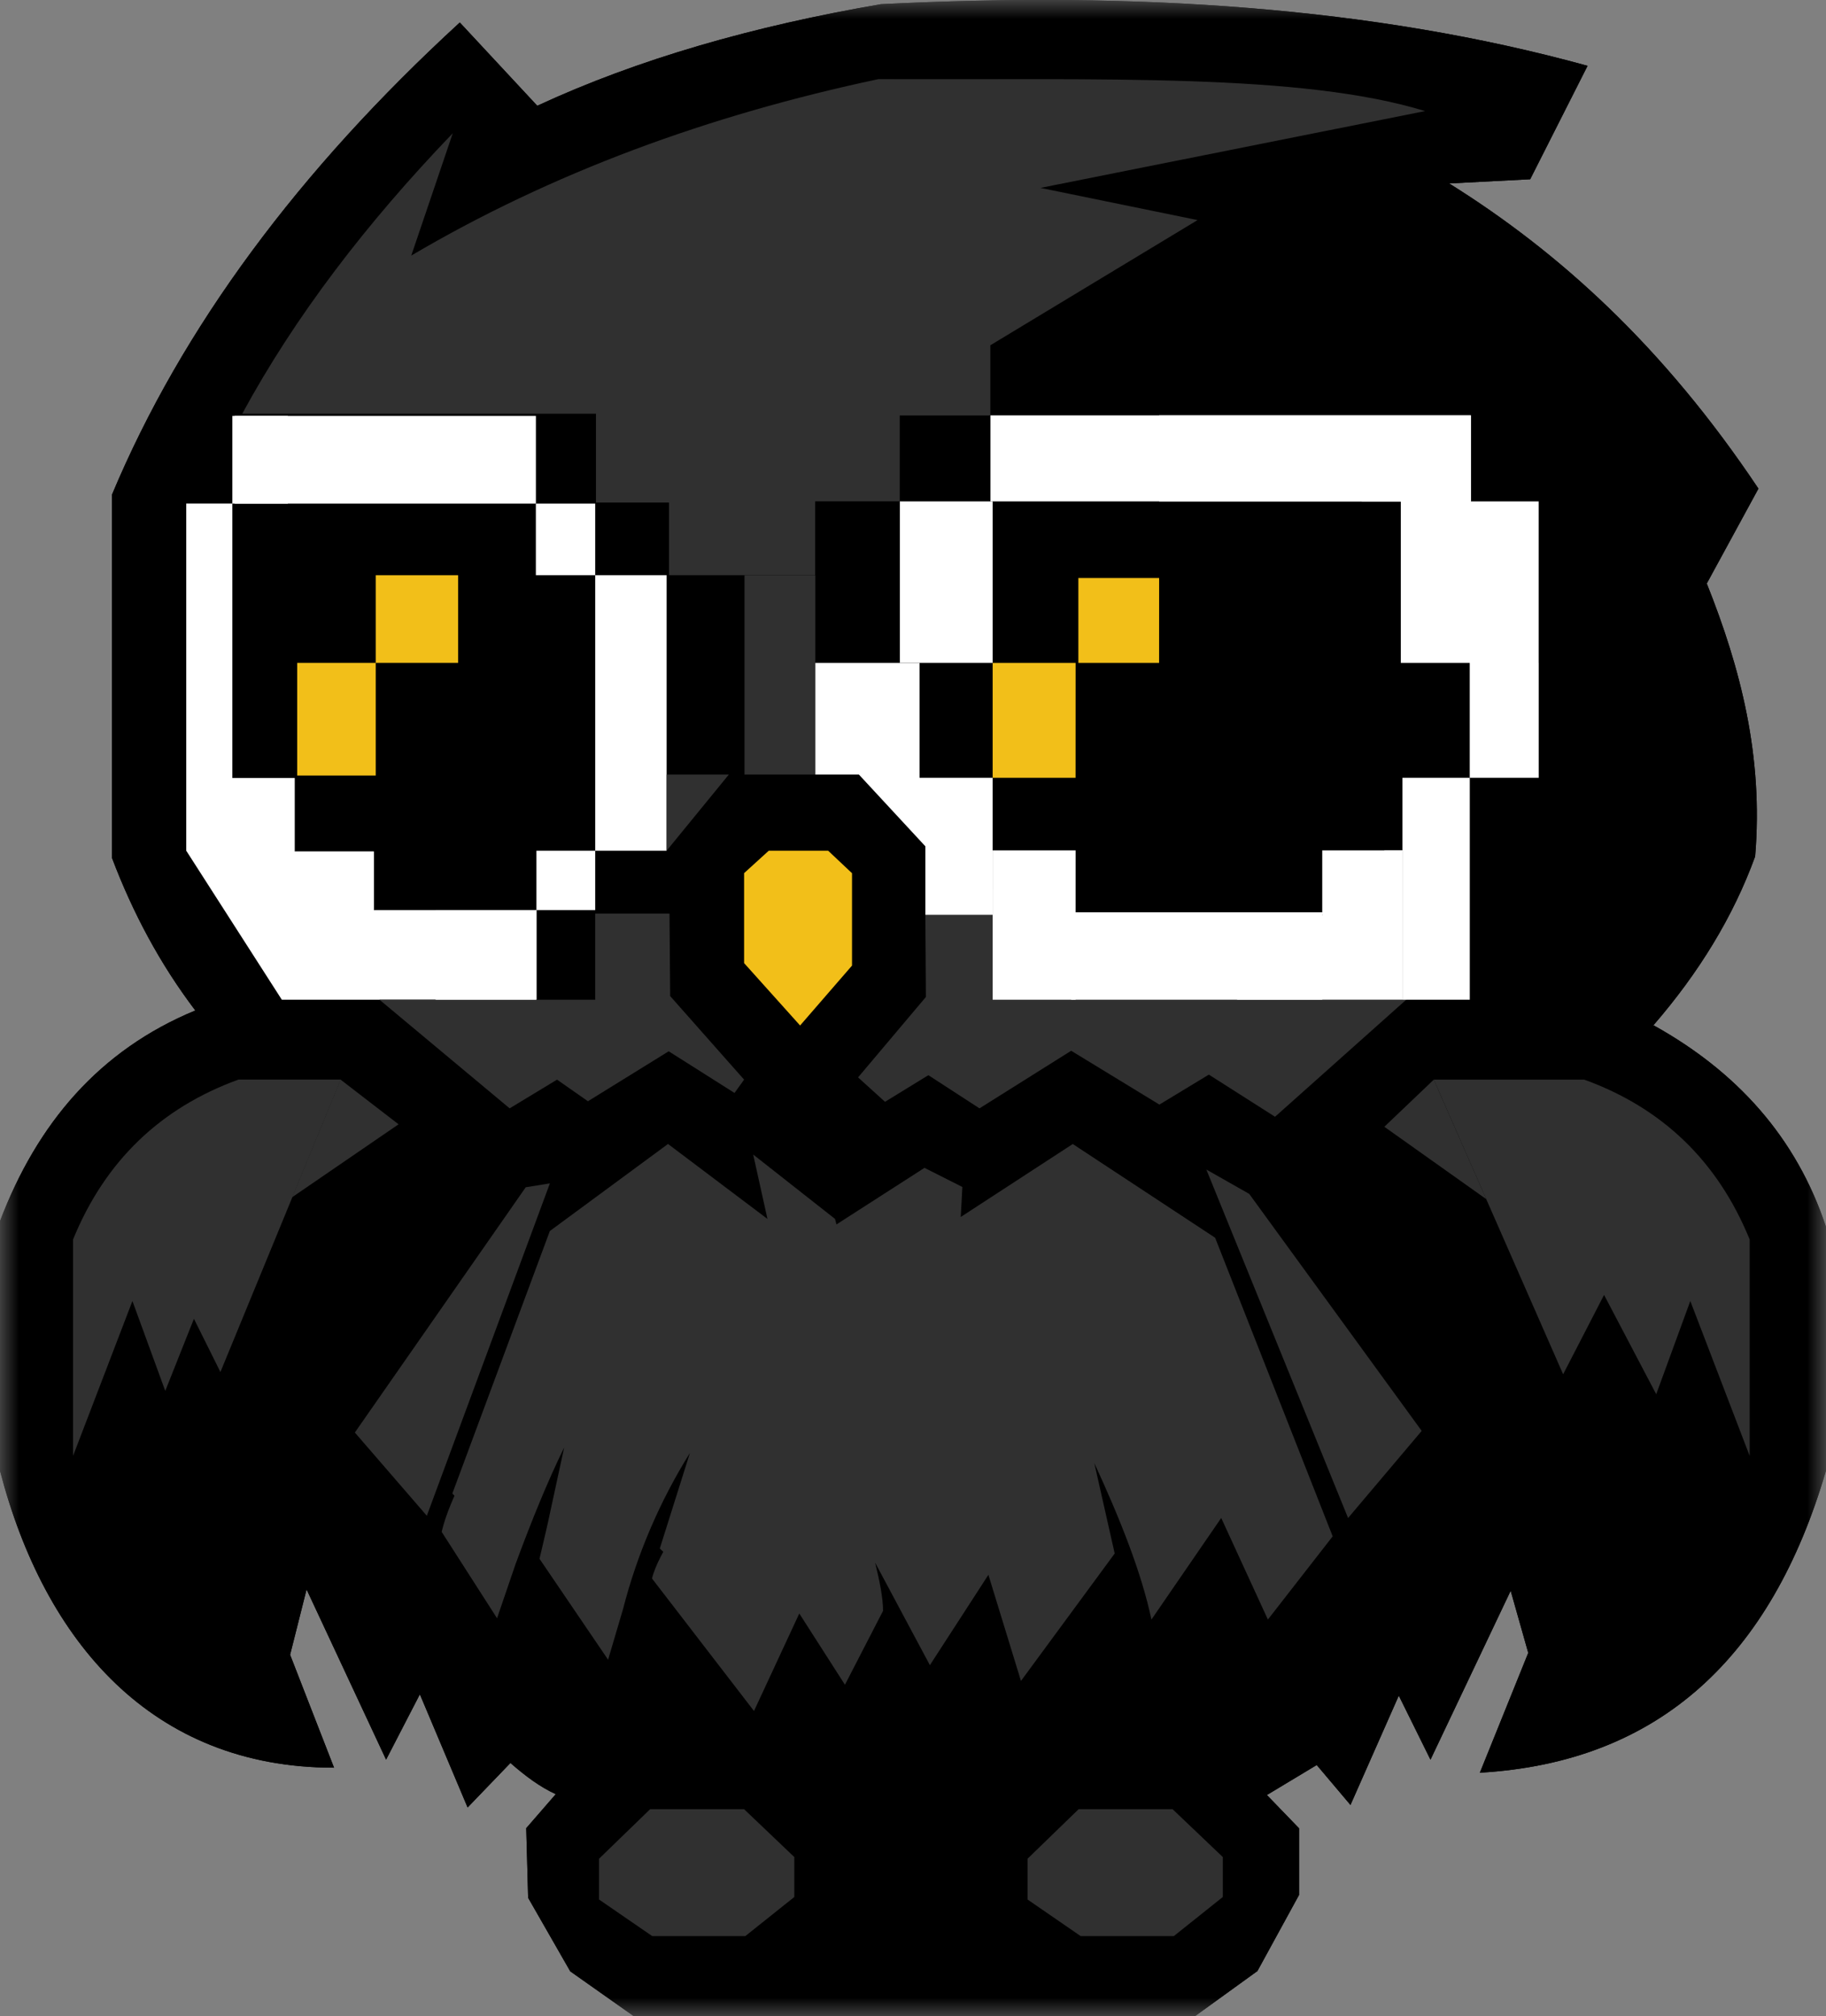 <svg width="48" height="53" viewBox="0 0 48 53" fill="none" xmlns="http://www.w3.org/2000/svg">
<rect x="0" y="0" width="48" height="53" fill="#808080" stroke="none"/>
<g clip-path="url(#clip0_1_7)">
<mask id="mask0_1_7" style="mask-type:luminance" maskUnits="userSpaceOnUse" x="0" y="0" width="48" height="53">
<path d="M0 0H48V53H0V0Z" fill="white"/>
</mask>
<g mask="url(#mask0_1_7)">
<path d="M41.733 1.73C36.091 0.173 29.823 -0.227 23.156 0.11C19.811 0.685 16.774 1.551 14.123 2.78L12.087 0.591C7.853 4.476 4.787 8.607 2.946 12.996V22.557C3.491 23.995 4.206 25.338 5.134 26.561C2.606 27.606 0.977 29.532 0 32.097V38.662C1.176 43.174 4.007 46.465 8.781 46.465L7.626 43.497L8.059 41.779L10.149 46.254L11.037 44.536L12.292 47.511L13.418 46.341C13.8 46.676 14.188 46.969 14.609 47.161L13.833 48.055L13.883 49.885L14.99 51.818L16.665 53H31.408L33.054 51.81L34.148 49.81V48.058L33.303 47.183L34.613 46.395L35.5 47.445L36.77 44.571L37.603 46.255L39.711 41.814L40.173 43.447L38.901 46.597C43.616 46.325 46.563 43.559 47.998 38.663V32.243C47.214 29.883 45.645 28.16 43.464 26.949C44.664 25.563 45.564 24.088 46.137 22.514C46.358 19.883 45.752 17.556 44.866 15.338L46.224 12.844C43.73 9.111 40.982 6.624 38.094 4.822L40.224 4.712L41.733 1.729V1.73Z" fill="black"/>
<path d="M37.462 2.92C34.21 1.924 29.047 2.101 23.091 2.08C18.617 3.03 14.501 4.542 10.811 6.718L11.902 3.502C9.63 5.867 7.754 8.319 6.368 10.875H15.666V13.209H17.586V15.119H21.427V13.179H23.651V10.921H26.033V9.076L31.481 5.785L27.351 4.939L37.462 2.92Z" fill="#303030"/>
<path d="M37.463 2.92L27.35 4.937L33.965 2.293C35.289 2.42 36.466 2.615 37.463 2.92ZM17.09 47.556H19.56L20.88 48.814V49.864L19.592 50.892H17.145L15.747 49.93V48.858L17.09 47.556ZM28.354 47.556H30.824L32.144 48.814V49.864L30.856 50.892H28.408L27.011 49.93V48.858L28.354 47.556ZM36.39 29.618L39.07 31.521L37.69 28.379L36.39 29.618Z" fill="#303030"/>
<path d="M41.09 36.124L37.69 28.379H41.646C43.692 29.122 45.149 30.513 45.993 32.579V38.268L44.433 34.198L43.537 36.648L42.166 34.038L41.09 36.124ZM10.477 29.553L7.68 31.47L8.952 28.378L10.476 29.552L10.477 29.553Z" fill="#303030"/>
<path d="M5.794 36.065L8.957 28.378H6.267C4.222 29.122 2.765 30.514 1.921 32.579V38.268L3.481 34.198L4.344 36.561L5.098 34.665L5.794 36.065Z" fill="#303030"/>
<path d="M19.56 22.953V25.316L21.032 26.956L22.397 25.381V22.953L21.769 22.361H20.209L19.559 22.952L19.56 22.953ZM30.47 15.193H28.347V17.424H30.469L30.47 15.193ZM28.274 17.424H26.094V20.444H28.274V17.424Z" fill="#F2BF19"/>
<path d="M26.094 13.18H23.654V17.424H26.094V13.18Z" fill="white"/>
<path d="M21.433 15.12H19.571V17.424H21.433V15.12ZM21.433 17.424H19.571V20.36H21.433V17.424Z" fill="#303030"/>
<path d="M12.043 15.12H9.877V17.424H12.043V15.12ZM9.877 17.424H7.812V20.385H9.877V17.424Z" fill="#F2BF19"/>
<path d="M15.646 13.238H14.086V15.119H15.646V13.238ZM17.524 15.12L15.646 15.119V22.361H17.524V15.12ZM15.646 22.361L14.101 22.362V23.922H15.646V22.361ZM38.664 10.919H26.036V13.18H38.664V10.919Z" fill="white"/>
<path d="M38.664 10.919H30.47V13.18H38.665L38.664 10.919ZM40.447 13.18H36.823V17.424H40.447V13.18ZM40.448 17.424H38.635V20.444H40.448V17.424ZM36.866 22.354H34.758V26.19H36.866V22.354Z" fill="white"/>
<path d="M22.556 28.32L23.264 28.962L24.404 28.262L25.748 29.134L28.158 27.62L30.476 29.035L31.776 28.247L33.516 29.355L37.227 26.045H26.253L26.368 23.39H24.938L24.325 24.046L24.339 26.206L22.556 28.32Z" fill="#303030"/>
<path d="M28.274 22.354H26.094V26.278H28.274V22.354Z" fill="white"/>
<path d="M34.758 23.98H28.158V26.278H34.758V23.981V23.98Z" fill="white"/>
<path d="M19.159 20.36H17.524V22.361L19.159 20.36Z" fill="#303030"/>
<path d="M24.325 24.046V22.246L22.578 20.36H21.433V17.424H24.173V20.444H26.093V24.046H24.325Z" fill="white"/>
<path d="M31.711 30.742L32.838 31.382L37.372 37.612L35.437 39.902L31.711 30.742ZM31.942 32.535L35.032 40.384L33.329 42.571L32.102 39.901L30.268 42.571C30.003 41.327 29.444 39.926 28.766 38.458L29.302 40.835L26.838 44.185L25.982 41.395L24.444 43.77L23.004 41.075C23.121 41.548 23.211 41.992 23.213 42.342L22.211 44.285L21.011 42.412L19.82 44.975L17.139 41.492C17.225 41.139 17.47 40.707 17.749 40.259L21.759 32.332L24.302 30.698L25.298 31.201L25.255 31.989L28.2 30.071L31.942 32.535ZM11.61 40.266C11.716 39.809 11.938 39.313 12.188 38.807L15.091 36.62L16.836 37.336L16.375 42.305L15.985 43.627L14.182 40.974L14.382 40.119L15.046 39.379L14.992 37.726C14.992 37.726 14.49 37.865 14.49 37.876C14.453 37.983 14.413 38.088 14.371 38.193C14.364 38.207 14.133 38.586 14.107 38.633C14.083 38.68 13.566 41.073 13.566 41.073L13.066 42.537L11.611 40.267L11.61 40.266Z" fill="#303030"/>
<path d="M14.087 10.933H6.167V13.238H14.087V10.933Z" fill="white"/>
<path d="M7.567 10.933H6.108V13.238H7.567V10.933Z" fill="white"/>
<path d="M14.101 23.922V26.278H7.408L4.895 22.36V13.237H6.108V20.45H7.748V22.382H9.826V23.922H14.101Z" fill="white"/>
<path d="M17.6 24.014H15.646V26.278H9.975L13.397 29.134L14.643 28.379L15.455 28.947L17.578 27.634L19.308 28.729L19.56 28.379L17.617 26.183L17.599 24.013L17.6 24.014Z" fill="#303030"/>
<path d="M14.101 23.922H11.451V26.278H14.101V23.922ZM7.747 22.383L9.827 23.923V22.383H7.747ZM36.39 22.447L32.52 26.277H36.867V22.354H36.39V22.447Z" fill="white"/>
<path d="M32.52 23.98V26.278L34.823 23.981H32.52V23.98Z" fill="white"/>
<path d="M14.455 31.106L13.82 31.208L9.328 37.655L11.22 39.843L14.455 31.106ZM17.56 30.07L20.174 32.04L19.799 30.348L21.95 32.04L23.264 37.058L18.456 41.754L17.344 40.704L18.136 38.192C17.342 39.465 16.748 40.852 16.375 42.305L14.382 40.12L14.83 38.049C14.41 38.905 13.989 39.932 13.566 41.076L11.891 39.257L14.454 32.358L17.56 30.07Z" fill="#303030"/>
<path d="M38.636 20.444H36.866V26.278H38.636V20.444ZM35.79 13.18L38.664 10.919V13.179H35.791L35.79 13.18Z" fill="white"/>
<path d="M41.733 1.73C36.091 0.173 29.823 -0.227 23.156 0.11C19.811 0.685 16.774 1.551 14.123 2.78L12.087 0.591C7.853 4.476 4.787 8.607 2.946 12.996V22.557C3.491 23.995 4.206 25.338 5.134 26.561C2.606 27.606 0.977 29.532 0 32.097V38.662C1.176 43.174 4.007 46.465 8.781 46.465L7.626 43.497L8.059 41.779L10.149 46.254L11.037 44.536L12.292 47.511L13.418 46.341C13.8 46.676 14.188 46.969 14.609 47.161L13.833 48.055L13.883 49.885L14.99 51.818L16.665 53H31.408L33.054 51.81L34.148 49.81V48.058L33.303 47.183L34.613 46.395L35.5 47.445L36.77 44.571L37.603 46.255L39.711 41.814L40.173 43.447L38.901 46.597C43.616 46.325 46.563 43.559 47.998 38.663V32.243C47.214 29.883 45.645 28.16 43.464 26.949C44.664 25.563 45.564 24.088 46.137 22.514C46.358 19.883 45.752 17.556 44.866 15.338L46.224 12.844C43.73 9.111 40.982 6.624 38.094 4.822L40.224 4.712L41.733 1.729V1.73Z" fill="black"/>
<path d="M37.462 2.92C34.21 1.924 29.047 2.101 23.091 2.08C18.617 3.03 14.501 4.542 10.811 6.718L11.902 3.502C9.63 5.867 7.754 8.319 6.368 10.875H15.666V13.209H17.586V15.119H21.427V13.179H23.651V10.921H26.033V9.076L31.48 5.785L27.35 4.939L37.462 2.92ZM17.09 47.556H19.56L20.88 48.814V49.864L19.592 50.892H17.145L15.747 49.93V48.858L17.09 47.556ZM28.354 47.556H30.824L32.144 48.814V49.864L30.856 50.892H28.408L27.011 49.93V48.858L28.354 47.556ZM36.39 29.618L39.07 31.521L37.69 28.379L36.39 29.618Z" fill="#303030"/>
<path d="M41.09 36.124L37.69 28.379H41.646C43.692 29.122 45.149 30.513 45.993 32.579V38.268L44.433 34.198L43.537 36.648L42.166 34.038L41.09 36.124ZM10.477 29.553L7.68 31.47L8.952 28.378L10.476 29.552L10.477 29.553Z" fill="#303030"/>
<path d="M5.794 36.065L8.957 28.378H6.267C4.222 29.122 2.765 30.514 1.921 32.579V38.268L3.481 34.198L4.344 36.561L5.098 34.665L5.794 36.065Z" fill="#303030"/>
<path d="M19.56 22.953V25.316L21.032 26.956L22.397 25.381V22.953L21.769 22.361H20.209L19.559 22.952L19.56 22.953ZM30.47 15.193H28.347V17.424H30.469L30.47 15.193ZM28.275 17.424H26.094V20.444H28.274L28.275 17.424Z" fill="#F2BF19"/>
<path d="M26.094 13.18H23.654V17.424H26.094V13.18Z" fill="white"/>
<path d="M21.433 15.12H19.571V17.424H21.433V15.12ZM21.433 17.424H19.571V20.36H21.433V17.424Z" fill="#303030"/>
<path d="M12.043 15.12H9.877V17.424H12.043V15.12ZM9.877 17.424H7.812V20.385H9.877V17.424Z" fill="#F2BF19"/>
<path d="M15.646 13.238H14.086V15.119H15.646V13.238ZM17.523 15.12L15.646 15.119V22.361H17.523V15.12ZM15.646 22.361L14.101 22.362V23.922H15.646V22.361ZM38.664 10.919H26.036V13.18H38.664V10.919Z" fill="white"/>
<path d="M38.664 10.919H30.47V13.18H38.665L38.664 10.919ZM40.447 13.18H36.823V17.424H40.447V13.18ZM40.448 17.424H38.635V20.444H40.448V17.424ZM36.866 22.354H34.758V26.19H36.866V22.354Z" fill="white"/>
<path d="M22.556 28.32L23.264 28.962L24.404 28.262L25.748 29.134L28.158 27.62L30.477 29.035L31.777 28.247L33.517 29.355L37.227 26.045H26.253L26.368 23.39H24.938L24.325 24.046L24.339 26.206L22.556 28.32Z" fill="#303030"/>
<path d="M28.275 22.354H26.094V26.278H28.274L28.275 22.354Z" fill="white"/>
<path d="M34.758 23.98H28.158V26.278H34.758V23.981V23.98Z" fill="white"/>
<path d="M19.159 20.36H17.524V22.361L19.159 20.36Z" fill="#303030"/>
<path d="M24.325 24.046V22.246L22.578 20.36H21.433V17.424H24.173V20.444H26.093V24.046H24.325Z" fill="white"/>
<path d="M31.711 30.742L32.838 31.382L37.372 37.612L35.437 39.902L31.711 30.742ZM31.942 32.535L35.032 40.384L33.329 42.571L32.102 39.901L30.268 42.571C30.003 41.327 29.444 39.926 28.766 38.458L29.302 40.835L26.838 44.185L25.982 41.395L24.444 43.77L23.004 41.075C23.121 41.548 23.211 41.992 23.213 42.342L22.211 44.285L21.011 42.412L19.82 44.975L17.139 41.492C17.225 41.139 17.47 40.707 17.749 40.259L21.759 32.332L24.302 30.698L25.298 31.201L25.255 31.989L28.2 30.071L31.942 32.535ZM11.61 40.266C11.716 39.809 11.938 39.313 12.188 38.807L15.091 36.62L16.836 37.336L16.375 42.305L15.985 43.627L14.182 40.974L14.382 40.119L15.046 39.379L14.992 37.726C14.992 37.726 14.49 37.865 14.49 37.876C14.49 37.886 14.378 38.178 14.371 38.193C14.364 38.207 14.133 38.586 14.107 38.633C14.082 38.68 13.566 41.073 13.566 41.073L13.066 42.537L11.61 40.266Z" fill="#303030"/>
<path d="M14.087 10.933H6.167V13.238H14.087V10.933Z" fill="white"/>
<path d="M7.567 10.933H6.108V13.238H7.567V10.933Z" fill="white"/>
<path d="M14.101 23.922V26.278H7.408L4.895 22.36V13.237H6.108V20.45H7.748V22.382H9.826V23.922H14.101Z" fill="white"/>
<path d="M17.6 24.014H15.646V26.278H9.975L13.397 29.134L14.643 28.379L15.455 28.947L17.578 27.634L19.308 28.729L19.56 28.379L17.617 26.183L17.599 24.013L17.6 24.014Z" fill="#303030"/>
<path d="M14.101 23.922H11.451V26.278H14.101V23.922ZM7.747 22.383L9.827 23.923V22.383H7.747ZM36.39 22.447L32.52 26.277H36.867V22.354H36.39V22.447Z" fill="white"/>
<path d="M32.52 23.98V26.278L34.823 23.981H32.52V23.98Z" fill="white"/>
<path d="M14.455 31.106L13.82 31.208L9.328 37.655L11.22 39.843L14.455 31.106ZM17.56 30.07L20.174 32.04L19.799 30.348L21.95 32.04L23.264 37.058L18.456 41.754L17.344 40.704L18.136 38.192C17.342 39.465 16.748 40.852 16.375 42.305L14.382 40.12L14.83 38.049C14.41 38.905 13.989 39.932 13.566 41.076L11.891 39.257L14.454 32.358L17.56 30.07Z" fill="#303030"/>
<path d="M38.636 20.444H36.866V26.278H38.636V20.444ZM35.79 13.18L38.664 10.919V13.179H35.791L35.79 13.18Z" fill="white"/>
</g>
</g>
<defs>
<clipPath id="clip0_1_7">
<rect width="48" height="53" fill="white"/>
</clipPath>
</defs>
</svg>
